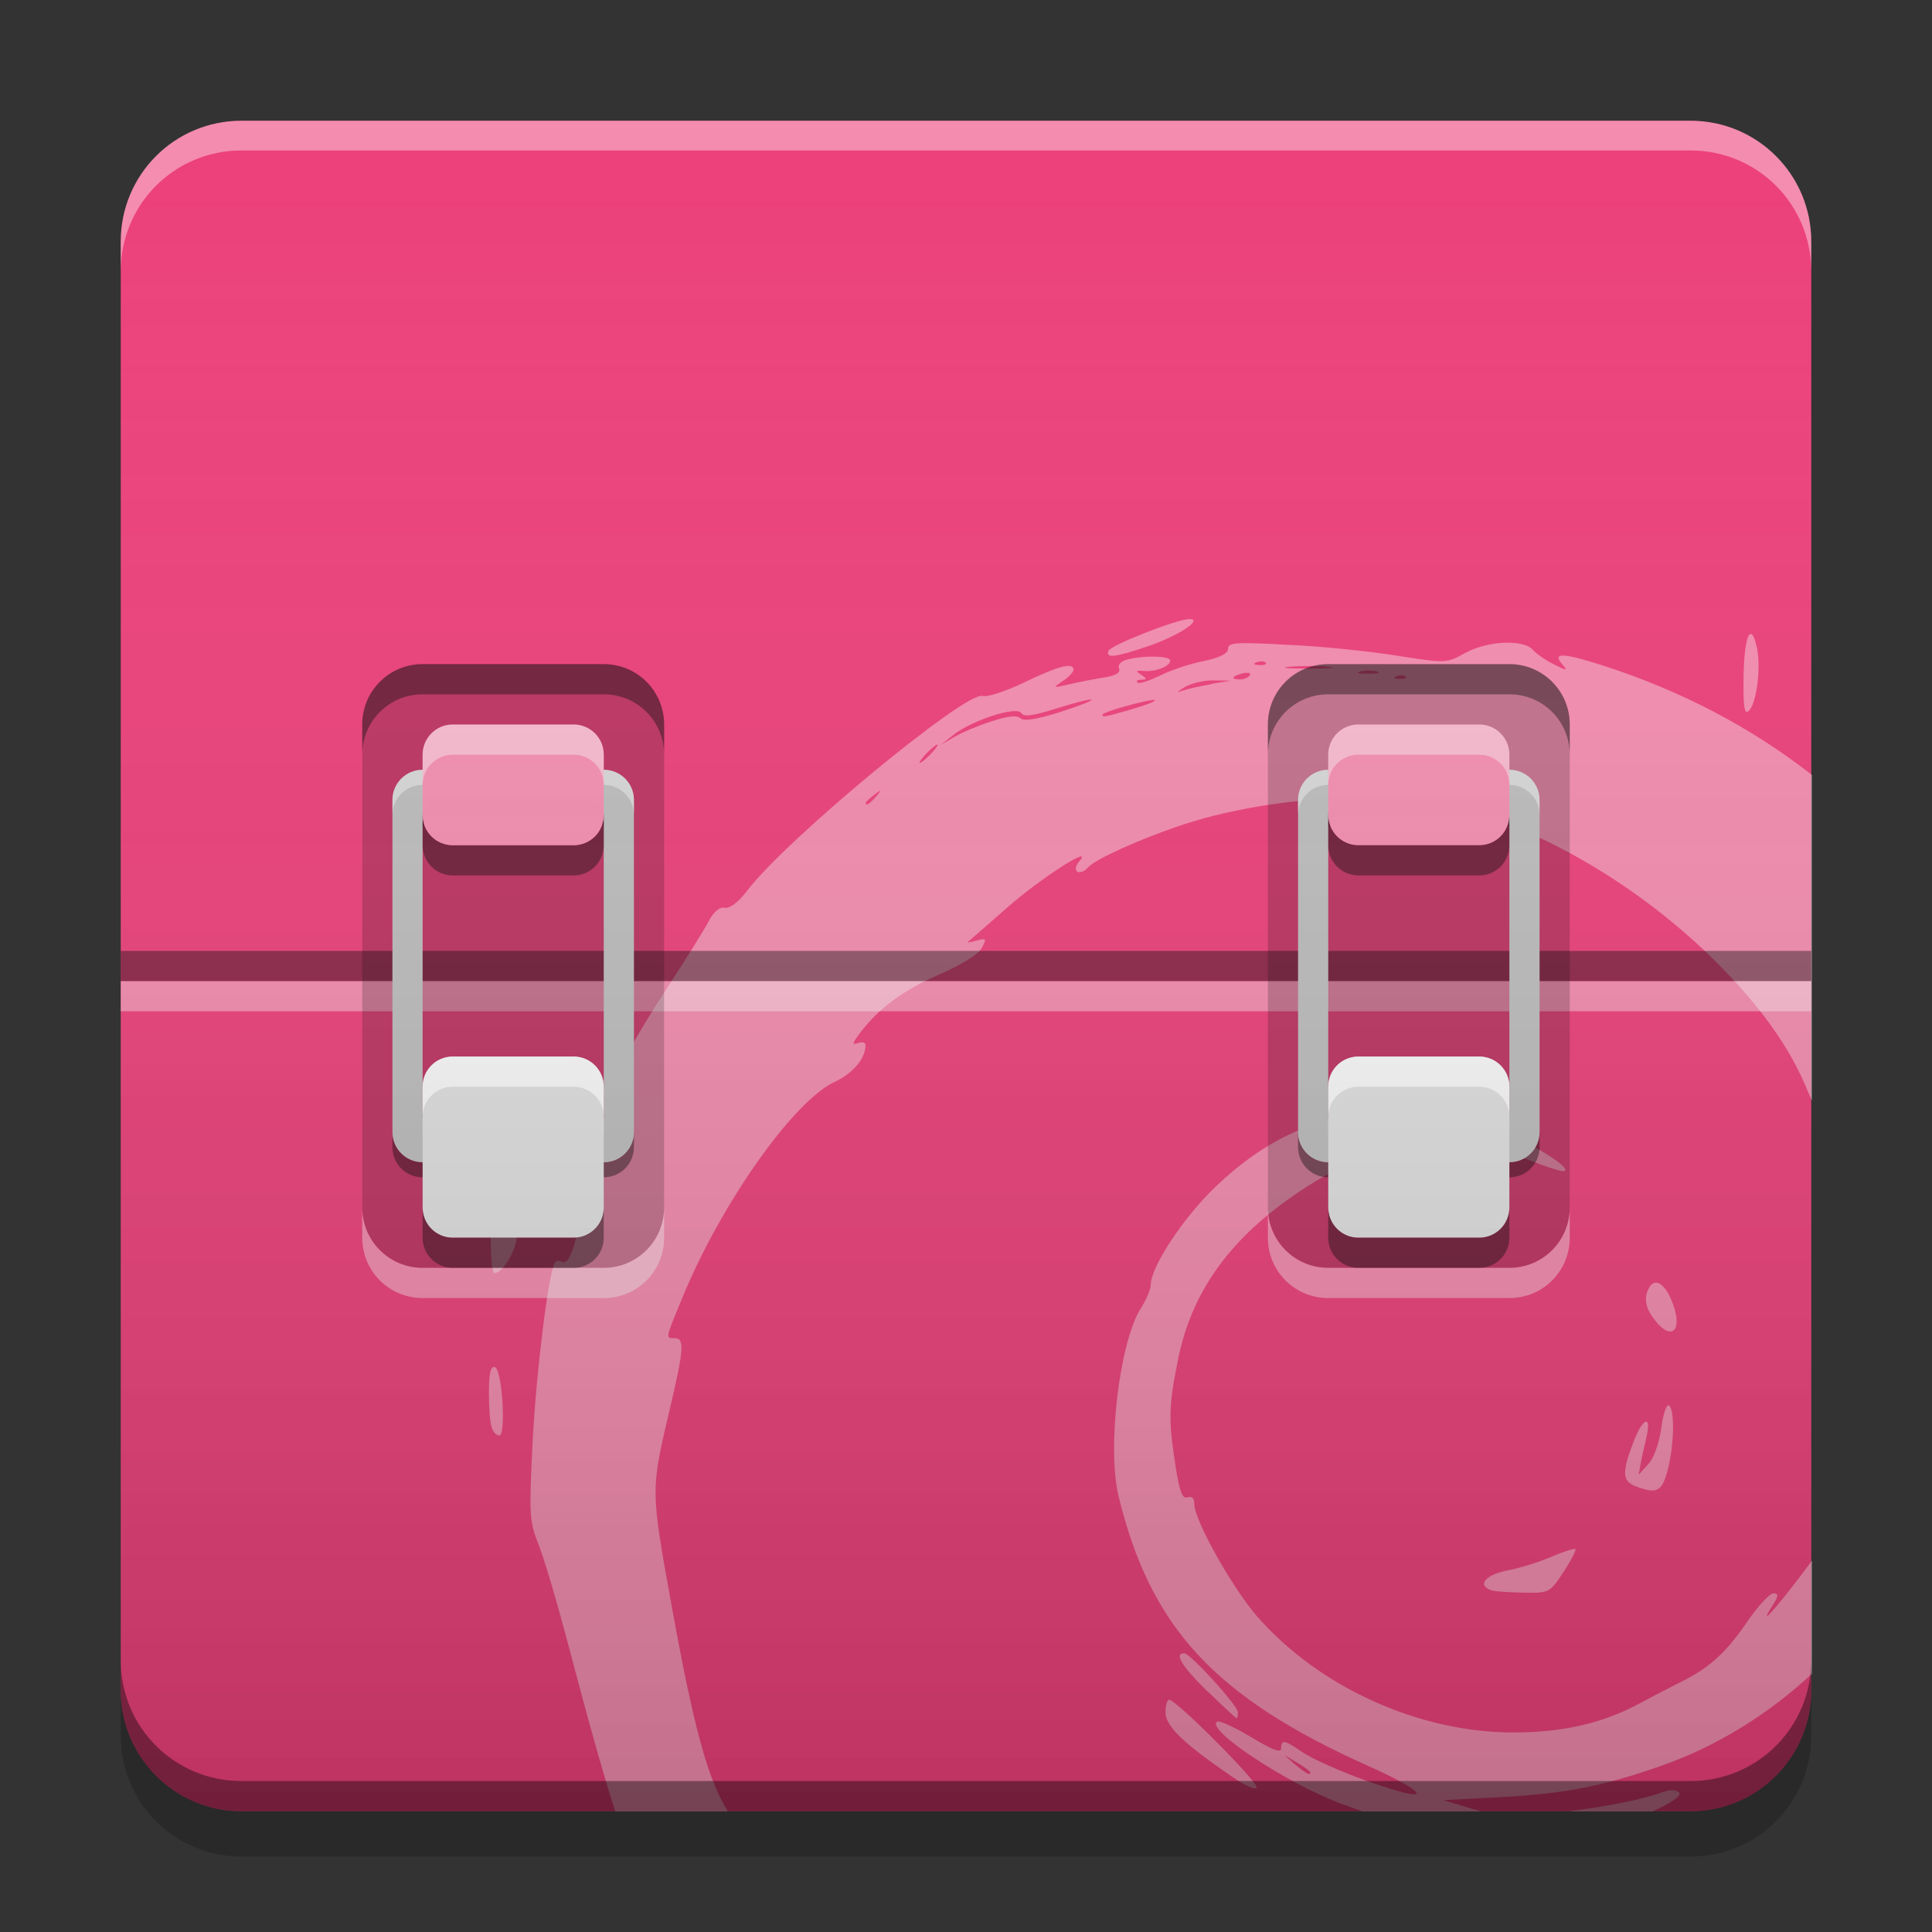 
<svg xmlns="http://www.w3.org/2000/svg" xmlns:xlink="http://www.w3.org/1999/xlink" width="32" height="32" viewBox="0 0 32 32" version="1.1">
<rect x="0" y="0" width="32" height="32" fill="#333333" stroke="none"/>
<defs>
<linearGradient id="linear0" gradientUnits="userSpaceOnUse" x1="8.467" y1="-199.125" x2="8.467" y2="-213.942" gradientTransform="matrix(1.89,0,0,1.89,-0,406.299)">
<stop offset="0" style="stop-color:rgb(0%,0%,0%);stop-opacity:0.2;"/>
<stop offset="1" style="stop-color:rgb(100%,100%,100%);stop-opacity:0;"/>
</linearGradient>
</defs>
<g id="surface1">
<path style=" stroke:none;fill-rule:nonzero;fill:rgb(92.549%,25.098%,47.843%);fill-opacity:1;" d="M 4 2 L 28 2 C 29.105 2 30 2.895 30 4 L 30 28 C 30 29.105 29.105 30 28 30 L 4 30 C 2.895 30 2 29.105 2 28 L 2 4 C 2 2.895 2.895 2 4 2 Z M 4 2 "/>
<path style=" stroke:none;fill-rule:nonzero;fill:rgb(100%,100%,100%);fill-opacity:0.4;" d="M 19.699 10.254 C 19.496 10.254 18.391 10.688 18.359 10.781 C 18.316 10.906 18.461 10.891 19.016 10.703 C 19.512 10.535 19.941 10.254 19.699 10.254 Z M 29 10.5 C 28.938 10.496 28.887 10.75 28.879 11.191 C 28.871 11.688 28.891 11.836 28.957 11.781 C 29.09 11.68 29.168 11.09 29.105 10.754 C 29.07 10.582 29.031 10.5 29 10.5 Z M 24.988 10.645 C 24.754 10.641 24.473 10.703 24.266 10.816 C 23.957 10.988 23.957 10.988 23.129 10.859 C 22.676 10.785 21.859 10.703 21.32 10.68 C 20.469 10.633 20.34 10.641 20.34 10.746 C 20.34 10.824 20.211 10.891 19.938 10.949 C 19.715 10.992 19.387 11.102 19.211 11.191 C 19.031 11.277 18.863 11.332 18.84 11.305 C 18.812 11.277 18.844 11.258 18.906 11.258 C 19 11.258 19 11.242 18.902 11.176 C 18.805 11.113 18.812 11.102 18.945 11.113 C 19.137 11.133 19.383 11.035 19.383 10.941 C 19.383 10.863 18.953 10.852 18.68 10.922 C 18.566 10.949 18.508 11.012 18.535 11.07 C 18.566 11.141 18.48 11.191 18.281 11.223 C 18.117 11.25 17.855 11.297 17.703 11.336 C 17.434 11.398 17.43 11.395 17.602 11.281 C 17.703 11.215 17.781 11.129 17.781 11.094 C 17.781 10.965 17.535 11.027 16.977 11.297 C 16.664 11.449 16.348 11.551 16.273 11.527 C 15.996 11.445 13.008 13.914 12.375 14.754 C 12.227 14.945 12.09 15.051 12.004 15.035 C 11.914 15.02 11.82 15.102 11.734 15.266 C 11.66 15.406 11.375 15.863 11.098 16.289 C 10.473 17.25 10.273 17.629 10.125 18.125 C 10.059 18.34 9.957 18.621 9.898 18.746 C 9.84 18.871 9.734 19.344 9.672 19.793 C 9.551 20.617 9.43 20.977 9.297 20.898 C 9.262 20.871 9.211 20.883 9.191 20.914 C 9.086 21.082 8.887 22.668 8.824 23.84 C 8.762 25.07 8.766 25.195 8.914 25.566 C 9.004 25.785 9.211 26.484 9.379 27.117 C 9.746 28.504 9.98 29.355 10.191 30 L 12.055 30 C 11.719 29.469 11.484 28.578 11.129 26.621 C 10.773 24.656 10.773 24.699 11.102 23.305 C 11.328 22.344 11.34 22.164 11.176 22.164 C 11.02 22.164 11.016 22.188 11.301 21.496 C 11.941 19.938 13.141 18.238 13.82 17.922 C 14.129 17.777 14.336 17.531 14.336 17.312 C 14.336 17.266 14.281 17.25 14.211 17.277 C 14.109 17.312 14.117 17.277 14.242 17.113 C 14.555 16.699 14.945 16.41 15.547 16.145 C 15.91 15.988 16.203 15.809 16.258 15.707 C 16.344 15.547 16.34 15.535 16.176 15.578 C 16.082 15.605 16.012 15.617 16.027 15.605 C 16.043 15.594 16.336 15.336 16.684 15.031 C 17.254 14.531 18.141 13.965 17.871 14.273 C 17.812 14.344 17.805 14.41 17.844 14.438 C 17.887 14.461 17.965 14.434 18.016 14.371 C 18.137 14.234 18.832 13.918 19.539 13.676 C 20.988 13.188 23.023 13.066 24.223 13.398 C 25.633 13.789 27.121 14.676 28.309 15.82 C 29.129 16.617 29.656 17.348 29.957 18.109 C 29.977 18.148 29.992 18.191 30.012 18.23 L 30.012 12.836 C 29.008 12.051 27.855 11.445 26.562 11.027 C 25.879 10.809 25.703 10.801 25.879 11.008 C 25.973 11.113 25.957 11.113 25.738 11.004 C 25.602 10.938 25.445 10.828 25.387 10.762 C 25.32 10.684 25.168 10.648 24.988 10.645 Z M 20.898 10.953 C 20.926 10.957 20.949 10.961 20.965 10.977 C 20.988 11 20.941 11.02 20.859 11.016 C 20.766 11.012 20.746 10.996 20.812 10.969 C 20.84 10.961 20.871 10.953 20.898 10.953 Z M 21.695 11.031 C 21.812 11.031 21.926 11.035 22.008 11.043 C 22.172 11.062 22.016 11.074 21.664 11.074 C 21.312 11.074 21.18 11.059 21.367 11.043 C 21.461 11.035 21.582 11.031 21.695 11.031 Z M 22.664 11.105 C 22.715 11.105 22.766 11.113 22.805 11.121 C 22.883 11.145 22.82 11.16 22.664 11.16 C 22.508 11.16 22.449 11.145 22.527 11.121 C 22.562 11.113 22.613 11.105 22.664 11.105 Z M 20.645 11.145 C 20.695 11.141 20.719 11.156 20.699 11.184 L 20.703 11.184 C 20.676 11.219 20.605 11.254 20.543 11.254 C 20.375 11.254 20.398 11.199 20.586 11.152 C 20.605 11.148 20.625 11.145 20.645 11.145 Z M 23.219 11.184 C 23.25 11.188 23.27 11.191 23.285 11.207 C 23.312 11.23 23.266 11.25 23.18 11.246 C 23.086 11.242 23.07 11.227 23.133 11.199 C 23.16 11.191 23.191 11.184 23.223 11.184 Z M 20.074 11.27 C 20.086 11.27 20.094 11.27 20.105 11.27 L 20.383 11.273 L 20.062 11.328 L 20.062 11.332 C 19.887 11.363 19.672 11.41 19.582 11.441 C 19.48 11.477 19.496 11.457 19.625 11.379 C 19.73 11.32 19.926 11.27 20.078 11.27 Z M 18.059 11.586 C 18.07 11.586 18.074 11.586 18.078 11.59 C 18.098 11.605 17.855 11.699 17.547 11.797 C 17.16 11.918 16.957 11.949 16.898 11.895 C 16.844 11.844 16.695 11.859 16.43 11.945 C 16.219 12.012 15.938 12.129 15.812 12.203 L 15.582 12.336 L 15.797 12.168 C 16.109 11.926 16.84 11.691 16.914 11.809 C 16.957 11.879 17.105 11.859 17.512 11.73 C 17.77 11.648 18 11.59 18.062 11.586 Z M 19.113 11.594 C 19.121 11.594 19.125 11.598 19.129 11.598 C 19.148 11.613 18.969 11.684 18.734 11.75 L 18.738 11.75 C 18.27 11.883 18.262 11.883 18.262 11.836 C 18.262 11.793 18.992 11.59 19.113 11.594 Z M 15.527 12.332 C 15.547 12.332 15.5 12.398 15.422 12.484 C 15.34 12.566 15.258 12.637 15.234 12.637 C 15.215 12.637 15.262 12.566 15.34 12.484 C 15.422 12.398 15.504 12.332 15.527 12.332 Z M 14.578 13.098 C 14.59 13.094 14.566 13.125 14.512 13.195 L 14.512 13.191 C 14.406 13.316 14.34 13.359 14.34 13.297 C 14.34 13.281 14.402 13.223 14.48 13.164 C 14.535 13.121 14.57 13.102 14.578 13.098 Z M 23.133 18.414 C 21.957 18.41 21.027 18.801 20.129 19.66 C 19.586 20.184 19.059 20.988 19.059 21.289 C 19.059 21.359 18.984 21.531 18.895 21.672 C 18.543 22.223 18.332 23.98 18.527 24.781 C 19.059 26.965 20.121 28.113 22.68 29.258 C 23.492 29.621 23.727 29.832 23.121 29.656 C 22.566 29.496 21.801 29.18 21.551 29.008 C 21.273 28.816 21.219 28.809 21.219 28.961 C 21.219 29.039 21.074 28.984 20.723 28.773 C 20.453 28.609 20.195 28.492 20.16 28.516 C 19.953 28.637 21.293 29.527 22.195 29.867 C 22.316 29.914 22.441 29.957 22.566 30 L 24.531 30 C 24.48 29.988 24.43 29.973 24.375 29.957 L 23.902 29.816 L 24.863 29.766 C 25.93 29.707 26.562 29.582 27.508 29.25 C 28.426 28.93 29.277 28.402 30.012 27.723 L 30.012 25.848 C 29.574 26.449 29.055 27.07 29.352 26.602 C 29.461 26.434 29.465 26.391 29.371 26.391 C 29.312 26.391 29.105 26.613 28.918 26.891 C 28.582 27.383 28.289 27.641 27.824 27.867 C 27.691 27.934 27.387 28.09 27.141 28.223 C 26.535 28.547 25.879 28.695 25.062 28.695 C 23.492 28.695 21.84 27.941 20.816 26.766 C 20.395 26.273 19.781 25.18 19.781 24.906 C 19.781 24.812 19.742 24.777 19.668 24.801 C 19.586 24.832 19.535 24.707 19.469 24.27 C 19.352 23.512 19.355 23.301 19.508 22.539 C 19.73 21.402 20.363 20.52 21.5 19.75 C 22.305 19.207 22.855 19.055 23.984 19.059 C 24.789 19.062 25.016 19.09 25.367 19.23 C 25.602 19.324 25.836 19.398 25.887 19.398 C 26.113 19.395 25.371 18.922 24.781 18.699 C 24.262 18.5 23.996 18.445 23.371 18.418 C 23.293 18.414 23.211 18.414 23.133 18.414 Z M 8.262 20.191 C 8.129 20.195 8.125 20.254 8.129 20.637 C 8.133 20.883 8.156 21.086 8.191 21.086 C 8.336 21.086 8.582 20.652 8.559 20.438 C 8.543 20.242 8.5 20.199 8.328 20.195 C 8.305 20.191 8.281 20.191 8.262 20.191 Z M 27.422 21.246 C 27.359 21.25 27.309 21.309 27.273 21.43 C 27.242 21.566 27.277 21.695 27.402 21.855 C 27.703 22.25 27.895 22.016 27.676 21.516 C 27.598 21.336 27.504 21.242 27.422 21.246 Z M 8.18 22.641 C 8.121 22.645 8.098 22.77 8.098 23.07 C 8.098 23.324 8.117 23.586 8.148 23.652 L 8.148 23.656 C 8.172 23.723 8.227 23.777 8.27 23.777 C 8.387 23.777 8.316 22.68 8.199 22.645 C 8.191 22.641 8.188 22.641 8.18 22.641 Z M 27.633 23.277 C 27.594 23.277 27.543 23.441 27.516 23.656 C 27.48 23.906 27.395 24.148 27.301 24.25 L 27.141 24.426 L 27.176 24.234 C 27.195 24.129 27.242 23.93 27.273 23.793 C 27.359 23.41 27.199 23.492 27.047 23.906 C 26.863 24.391 26.871 24.531 27.09 24.617 C 27.441 24.75 27.527 24.711 27.621 24.352 C 27.73 23.945 27.742 23.336 27.641 23.277 C 27.641 23.277 27.637 23.277 27.633 23.277 Z M 26.082 25.656 C 26.035 25.656 25.879 25.707 25.707 25.781 C 25.508 25.867 25.176 25.973 24.965 26.012 C 24.602 26.086 24.465 26.25 24.688 26.336 C 24.742 26.359 24.984 26.375 25.227 26.379 C 25.664 26.387 25.668 26.383 25.898 26.035 C 26.023 25.844 26.109 25.672 26.094 25.656 C 26.094 25.656 26.09 25.656 26.082 25.656 Z M 19.613 27.383 C 19.441 27.383 19.578 27.605 20 28.016 L 20.004 28.016 C 20.254 28.258 20.473 28.461 20.484 28.461 C 20.492 28.461 20.504 28.418 20.504 28.363 C 20.504 28.25 19.715 27.383 19.613 27.383 Z M 19.363 28.152 C 19.332 28.152 19.305 28.25 19.305 28.367 C 19.305 28.59 19.605 28.879 20.422 29.438 C 20.633 29.582 20.797 29.652 20.812 29.605 C 20.844 29.52 19.48 28.152 19.363 28.152 Z M 21.266 29.066 L 21.484 29.195 C 21.605 29.266 21.703 29.34 21.703 29.355 C 21.703 29.414 21.637 29.379 21.453 29.227 Z M 27.691 29.652 C 27.641 29.652 27.574 29.668 27.5 29.695 C 27.191 29.809 26.59 29.926 25.988 30 L 27.375 30 C 27.668 29.867 27.867 29.742 27.809 29.688 C 27.785 29.664 27.746 29.652 27.691 29.652 Z M 27.691 29.652 "/>
<path style=" stroke:none;fill-rule:nonzero;fill:rgb(100%,99.216%,99.216%);fill-opacity:0.4;" d="M 2 16.25 L 30 16.25 L 30 16.75 L 2 16.75 Z M 2 16.25 "/>
<path style=" stroke:none;fill-rule:nonzero;fill:rgb(0%,0%,0%);fill-opacity:0.4;" d="M 2 27.5 L 2 28 C 2 29.109 2.891 30 4 30 L 28 30 C 29.109 30 30 29.109 30 28 L 30 27.5 C 30 28.609 29.109 29.5 28 29.5 L 4 29.5 C 2.891 29.5 2 28.609 2 27.5 Z M 2 27.5 "/>
<path style=" stroke:none;fill-rule:nonzero;fill:rgb(0%,0%,0%);fill-opacity:0.2;" d="M 2 28 L 2 28.75 C 2 29.859 2.891 30.75 4 30.75 L 28 30.75 C 29.109 30.75 30 29.859 30 28.75 L 30 28 C 30 29.109 29.109 30 28 30 L 4 30 C 2.891 30 2 29.109 2 28 Z M 2 28 "/>
<path style=" stroke:none;fill-rule:nonzero;fill:rgb(100%,100%,100%);fill-opacity:0.4;" d="M 4 2 C 2.891 2 2 2.891 2 4 L 2 4.492 C 2 3.383 2.891 2.492 4 2.492 L 28 2.492 C 29.109 2.492 30 3.383 30 4.492 L 30 4 C 30 2.891 29.109 2 28 2 Z M 4 2 "/>
<path style=" stroke:none;fill-rule:nonzero;fill:rgb(0.392%,0.392%,0.392%);fill-opacity:0.4;" d="M 7 19.5 C 6.723 19.5 6.5 19.277 6.5 19 L 6.5 18.75 C 6.5 19.027 6.723 19.25 7 19.25 L 10 19.25 C 10.277 19.25 10.5 19.027 10.5 18.75 L 10.5 19 C 10.5 19.277 10.277 19.5 10 19.5 Z M 7 13.75 L 7 13.5 C 7 13.363 7.113 13.25 7.25 13.25 L 9.75 13.25 C 9.887 13.25 10 13.363 10 13.5 L 10 13.75 C 10 13.613 9.887 13.5 9.75 13.5 L 7.25 13.5 C 7.113 13.5 7 13.613 7 13.75 Z M 7 13.75 "/>
<path style=" stroke:none;fill-rule:nonzero;fill:rgb(0.392%,0%,0%);fill-opacity:0.4;" d="M 2 15.75 L 30 15.75 L 30 16.25 L 2 16.25 Z M 2 15.75 "/>
<path style=" stroke:none;fill-rule:nonzero;fill:rgb(0%,0%,0%);fill-opacity:0.2;" d="M 7 11 L 10 11 C 10.551 11 11 11.449 11 12 L 11 20 C 11 20.551 10.551 21 10 21 L 7 21 C 6.449 21 6 20.551 6 20 L 6 12 C 6 11.449 6.449 11 7 11 Z M 7 11 "/>
<path style=" stroke:none;fill-rule:nonzero;fill:rgb(74.118%,74.118%,74.118%);fill-opacity:1;" d="M 7 12.75 C 6.723 12.75 6.5 12.973 6.5 13.25 L 6.5 18.75 C 6.5 19.027 6.723 19.25 7 19.25 L 10 19.25 C 10.277 19.25 10.5 19.027 10.5 18.75 L 10.5 13.25 C 10.5 12.973 10.277 12.75 10 12.75 Z M 7.25 13.25 L 9.75 13.25 C 9.887 13.25 10 13.363 10 13.5 L 10 18.5 C 10 18.637 9.887 18.75 9.75 18.75 L 7.25 18.75 C 7.113 18.75 7 18.637 7 18.5 L 7 13.5 C 7 13.363 7.113 13.25 7.25 13.25 Z M 7.25 13.25 "/>
<path style=" stroke:none;fill-rule:nonzero;fill:rgb(100%,100%,100%);fill-opacity:0.4;" d="M 7 21.5 C 6.445 21.5 6 21.055 6 20.5 L 6 20 C 6 20.555 6.445 21 7 21 L 10 21 C 10.555 21 11 20.555 11 20 L 11 20.5 C 11 21.055 10.555 21.5 10 21.5 Z M 7 21.5 "/>
<path style=" stroke:none;fill-rule:nonzero;fill:rgb(0%,0%,0%);fill-opacity:0.4;" d="M 7 11 C 6.445 11 6 11.445 6 12 L 6 12.5 C 6 11.945 6.445 11.5 7 11.5 L 10 11.5 C 10.555 11.5 11 11.945 11 12.5 L 11 12 C 11 11.445 10.555 11 10 11 Z M 7 11 "/>
<path style=" stroke:none;fill-rule:nonzero;fill:rgb(100%,100%,100%);fill-opacity:0.4;" d="M 7 12.75 C 6.723 12.75 6.5 12.973 6.5 13.25 L 6.5 13.5 C 6.5 13.223 6.723 13 7 13 L 10 13 C 10.277 13 10.5 13.223 10.5 13.5 L 10.5 13.25 C 10.5 12.973 10.277 12.75 10 12.75 Z M 7 18.5 L 7 18.75 C 7 18.887 7.113 19 7.25 19 L 9.75 19 C 9.887 19 10 18.887 10 18.75 L 10 18.5 C 10 18.637 9.887 18.75 9.75 18.75 L 7.25 18.75 C 7.113 18.75 7 18.637 7 18.5 Z M 7 18.5 "/>
<path style=" stroke:none;fill-rule:nonzero;fill:rgb(87.843%,87.843%,87.843%);fill-opacity:1;" d="M 7.5 17.5 L 9.5 17.5 C 9.777 17.5 10 17.723 10 18 L 10 20 C 10 20.277 9.777 20.5 9.5 20.5 L 7.5 20.5 C 7.223 20.5 7 20.277 7 20 L 7 18 C 7 17.723 7.223 17.5 7.5 17.5 Z M 7.5 17.5 "/>
<path style=" stroke:none;fill-rule:nonzero;fill:rgb(0%,0%,0%);fill-opacity:0.4;" d="M 7 20 L 7 20.5 C 7 20.777 7.223 21 7.5 21 L 9.5 21 C 9.777 21 10 20.777 10 20.5 L 10 20 C 10 20.277 9.777 20.5 9.5 20.5 L 7.5 20.5 C 7.223 20.5 7 20.277 7 20 Z M 7 20 "/>
<path style=" stroke:none;fill-rule:nonzero;fill:rgb(0%,0%,0%);fill-opacity:0.4;" d="M 7 13.5 L 7 14 C 7 14.277 7.223 14.5 7.5 14.5 L 9.5 14.5 C 9.777 14.5 10 14.277 10 14 L 10 13.5 C 10 13.777 9.777 14 9.5 14 L 7.5 14 C 7.223 14 7 13.777 7 13.5 Z M 7 13.5 "/>
<path style=" stroke:none;fill-rule:nonzero;fill:rgb(100%,100%,100%);fill-opacity:0.8;" d="M 7 18.5 L 7 18 C 7 17.723 7.223 17.5 7.5 17.5 L 9.5 17.5 C 9.777 17.5 10 17.723 10 18 L 10 18.5 C 10 18.223 9.777 18 9.5 18 L 7.5 18 C 7.223 18 7 18.223 7 18.5 Z M 7 18.5 "/>
<path style=" stroke:none;fill-rule:nonzero;fill:rgb(0.392%,0.392%,0.392%);fill-opacity:0.4;" d="M 22 19.5 C 21.723 19.5 21.5 19.277 21.5 19 L 21.5 18.75 C 21.5 19.027 21.723 19.25 22 19.25 L 25 19.25 C 25.277 19.25 25.5 19.027 25.5 18.75 L 25.5 19 C 25.5 19.277 25.277 19.5 25 19.5 Z M 22 13.75 L 22 13.5 C 22 13.363 22.113 13.25 22.25 13.25 L 24.75 13.25 C 24.887 13.25 25 13.363 25 13.5 L 25 13.75 C 25 13.613 24.887 13.5 24.75 13.5 L 22.25 13.5 C 22.113 13.5 22 13.613 22 13.75 Z M 22 13.75 "/>
<path style=" stroke:none;fill-rule:nonzero;fill:rgb(0%,0%,0%);fill-opacity:0.2;" d="M 22 11 L 25 11 C 25.551 11 26 11.449 26 12 L 26 20 C 26 20.551 25.551 21 25 21 L 22 21 C 21.449 21 21 20.551 21 20 L 21 12 C 21 11.449 21.449 11 22 11 Z M 22 11 "/>
<path style=" stroke:none;fill-rule:nonzero;fill:rgb(74.118%,74.118%,74.118%);fill-opacity:1;" d="M 22 12.75 C 21.723 12.75 21.5 12.973 21.5 13.25 L 21.5 18.75 C 21.5 19.027 21.723 19.25 22 19.25 L 25 19.25 C 25.277 19.25 25.5 19.027 25.5 18.75 L 25.5 13.25 C 25.5 12.973 25.277 12.75 25 12.75 Z M 22.25 13.25 L 24.75 13.25 C 24.887 13.25 25 13.363 25 13.5 L 25 18.5 C 25 18.637 24.887 18.75 24.75 18.75 L 22.25 18.75 C 22.113 18.75 22 18.637 22 18.5 L 22 13.5 C 22 13.363 22.113 13.25 22.25 13.25 Z M 22.25 13.25 "/>
<path style=" stroke:none;fill-rule:nonzero;fill:rgb(100%,100%,100%);fill-opacity:0.4;" d="M 22 12.75 C 21.723 12.75 21.5 12.973 21.5 13.25 L 21.5 13.5 C 21.5 13.223 21.723 13 22 13 L 25 13 C 25.277 13 25.5 13.223 25.5 13.5 L 25.5 13.25 C 25.5 12.973 25.277 12.75 25 12.75 Z M 22 18.5 L 22 18.75 C 22 18.887 22.113 19 22.25 19 L 24.75 19 C 24.887 19 25 18.887 25 18.75 L 25 18.5 C 25 18.637 24.887 18.75 24.75 18.75 L 22.25 18.75 C 22.113 18.75 22 18.637 22 18.5 Z M 22 18.5 "/>
<path style=" stroke:none;fill-rule:nonzero;fill:rgb(95.686%,56.078%,69.412%);fill-opacity:0.996;" d="M 7.5 12 L 9.5 12 C 9.777 12 10 12.223 10 12.5 L 10 13.5 C 10 13.777 9.777 14 9.5 14 L 7.5 14 C 7.223 14 7 13.777 7 13.5 L 7 12.5 C 7 12.223 7.223 12 7.5 12 Z M 7.5 12 "/>
<path style=" stroke:none;fill-rule:nonzero;fill:rgb(95.686%,56.078%,69.412%);fill-opacity:0.996;" d="M 22.5 12 L 24.5 12 C 24.777 12 25 12.223 25 12.5 L 25 13.5 C 25 13.777 24.777 14 24.5 14 L 22.5 14 C 22.223 14 22 13.777 22 13.5 L 22 12.5 C 22 12.223 22.223 12 22.5 12 Z M 22.5 12 "/>
<path style=" stroke:none;fill-rule:nonzero;fill:rgb(99.608%,99.608%,99.608%);fill-opacity:0.4;" d="M 7 13 L 7 12.5 C 7 12.223 7.223 12 7.5 12 L 9.5 12 C 9.777 12 10 12.223 10 12.5 L 10 13 C 10 12.723 9.777 12.5 9.5 12.5 L 7.5 12.5 C 7.223 12.5 7 12.723 7 13 Z M 7 13 "/>
<path style=" stroke:none;fill-rule:nonzero;fill:rgb(100%,100%,100%);fill-opacity:0.4;" d="M 22 21.5 C 21.445 21.5 21 21.055 21 20.5 L 21 20 C 21 20.555 21.445 21 22 21 L 25 21 C 25.555 21 26 20.555 26 20 L 26 20.5 C 26 21.055 25.555 21.5 25 21.5 Z M 22 21.5 "/>
<path style=" stroke:none;fill-rule:nonzero;fill:rgb(0%,0%,0%);fill-opacity:0.4;" d="M 22 11 C 21.445 11 21 11.445 21 12 L 21 12.5 C 21 11.945 21.445 11.5 22 11.5 L 25 11.5 C 25.555 11.5 26 11.945 26 12.5 L 26 12 C 26 11.445 25.555 11 25 11 Z M 22 11 "/>
<path style=" stroke:none;fill-rule:nonzero;fill:rgb(87.843%,87.843%,87.843%);fill-opacity:1;" d="M 22.5 17.5 L 24.5 17.5 C 24.777 17.5 25 17.723 25 18 L 25 20 C 25 20.277 24.777 20.5 24.5 20.5 L 22.5 20.5 C 22.223 20.5 22 20.277 22 20 L 22 18 C 22 17.723 22.223 17.5 22.5 17.5 Z M 22.5 17.5 "/>
<path style=" stroke:none;fill-rule:nonzero;fill:rgb(0%,0%,0%);fill-opacity:0.4;" d="M 22 20 L 22 20.5 C 22 20.777 22.223 21 22.5 21 L 24.5 21 C 24.777 21 25 20.777 25 20.5 L 25 20 C 25 20.277 24.777 20.5 24.5 20.5 L 22.5 20.5 C 22.223 20.5 22 20.277 22 20 Z M 22 20 "/>
<path style=" stroke:none;fill-rule:nonzero;fill:rgb(0%,0%,0%);fill-opacity:0.4;" d="M 22 13.5 L 22 14 C 22 14.277 22.223 14.5 22.5 14.5 L 24.5 14.5 C 24.777 14.5 25 14.277 25 14 L 25 13.5 C 25 13.777 24.777 14 24.5 14 L 22.5 14 C 22.223 14 22 13.777 22 13.5 Z M 22 13.5 "/>
<path style=" stroke:none;fill-rule:nonzero;fill:rgb(100%,100%,100%);fill-opacity:0.8;" d="M 22 18.5 L 22 18 C 22 17.723 22.223 17.5 22.5 17.5 L 24.5 17.5 C 24.777 17.5 25 17.723 25 18 L 25 18.5 C 25 18.223 24.777 18 24.5 18 L 22.5 18 C 22.223 18 22 18.223 22 18.5 Z M 22 18.5 "/>
<path style=" stroke:none;fill-rule:nonzero;fill:rgb(99.608%,99.608%,99.608%);fill-opacity:0.4;" d="M 22 13 L 22 12.5 C 22 12.223 22.223 12 22.5 12 L 24.5 12 C 24.777 12 25 12.223 25 12.5 L 25 13 C 25 12.723 24.777 12.5 24.5 12.5 L 22.5 12.5 C 22.223 12.5 22 12.723 22 13 Z M 22 13 "/>
<path style=" stroke:none;fill-rule:nonzero;fill:url(#linear0);" d="M 4 2 L 28 2 C 29.105 2 30 2.895 30 4 L 30 28 C 30 29.105 29.105 30 28 30 L 4 30 C 2.895 30 2 29.105 2 28 L 2 4 C 2 2.895 2.895 2 4 2 Z M 4 2 "/>
</g>
</svg>
